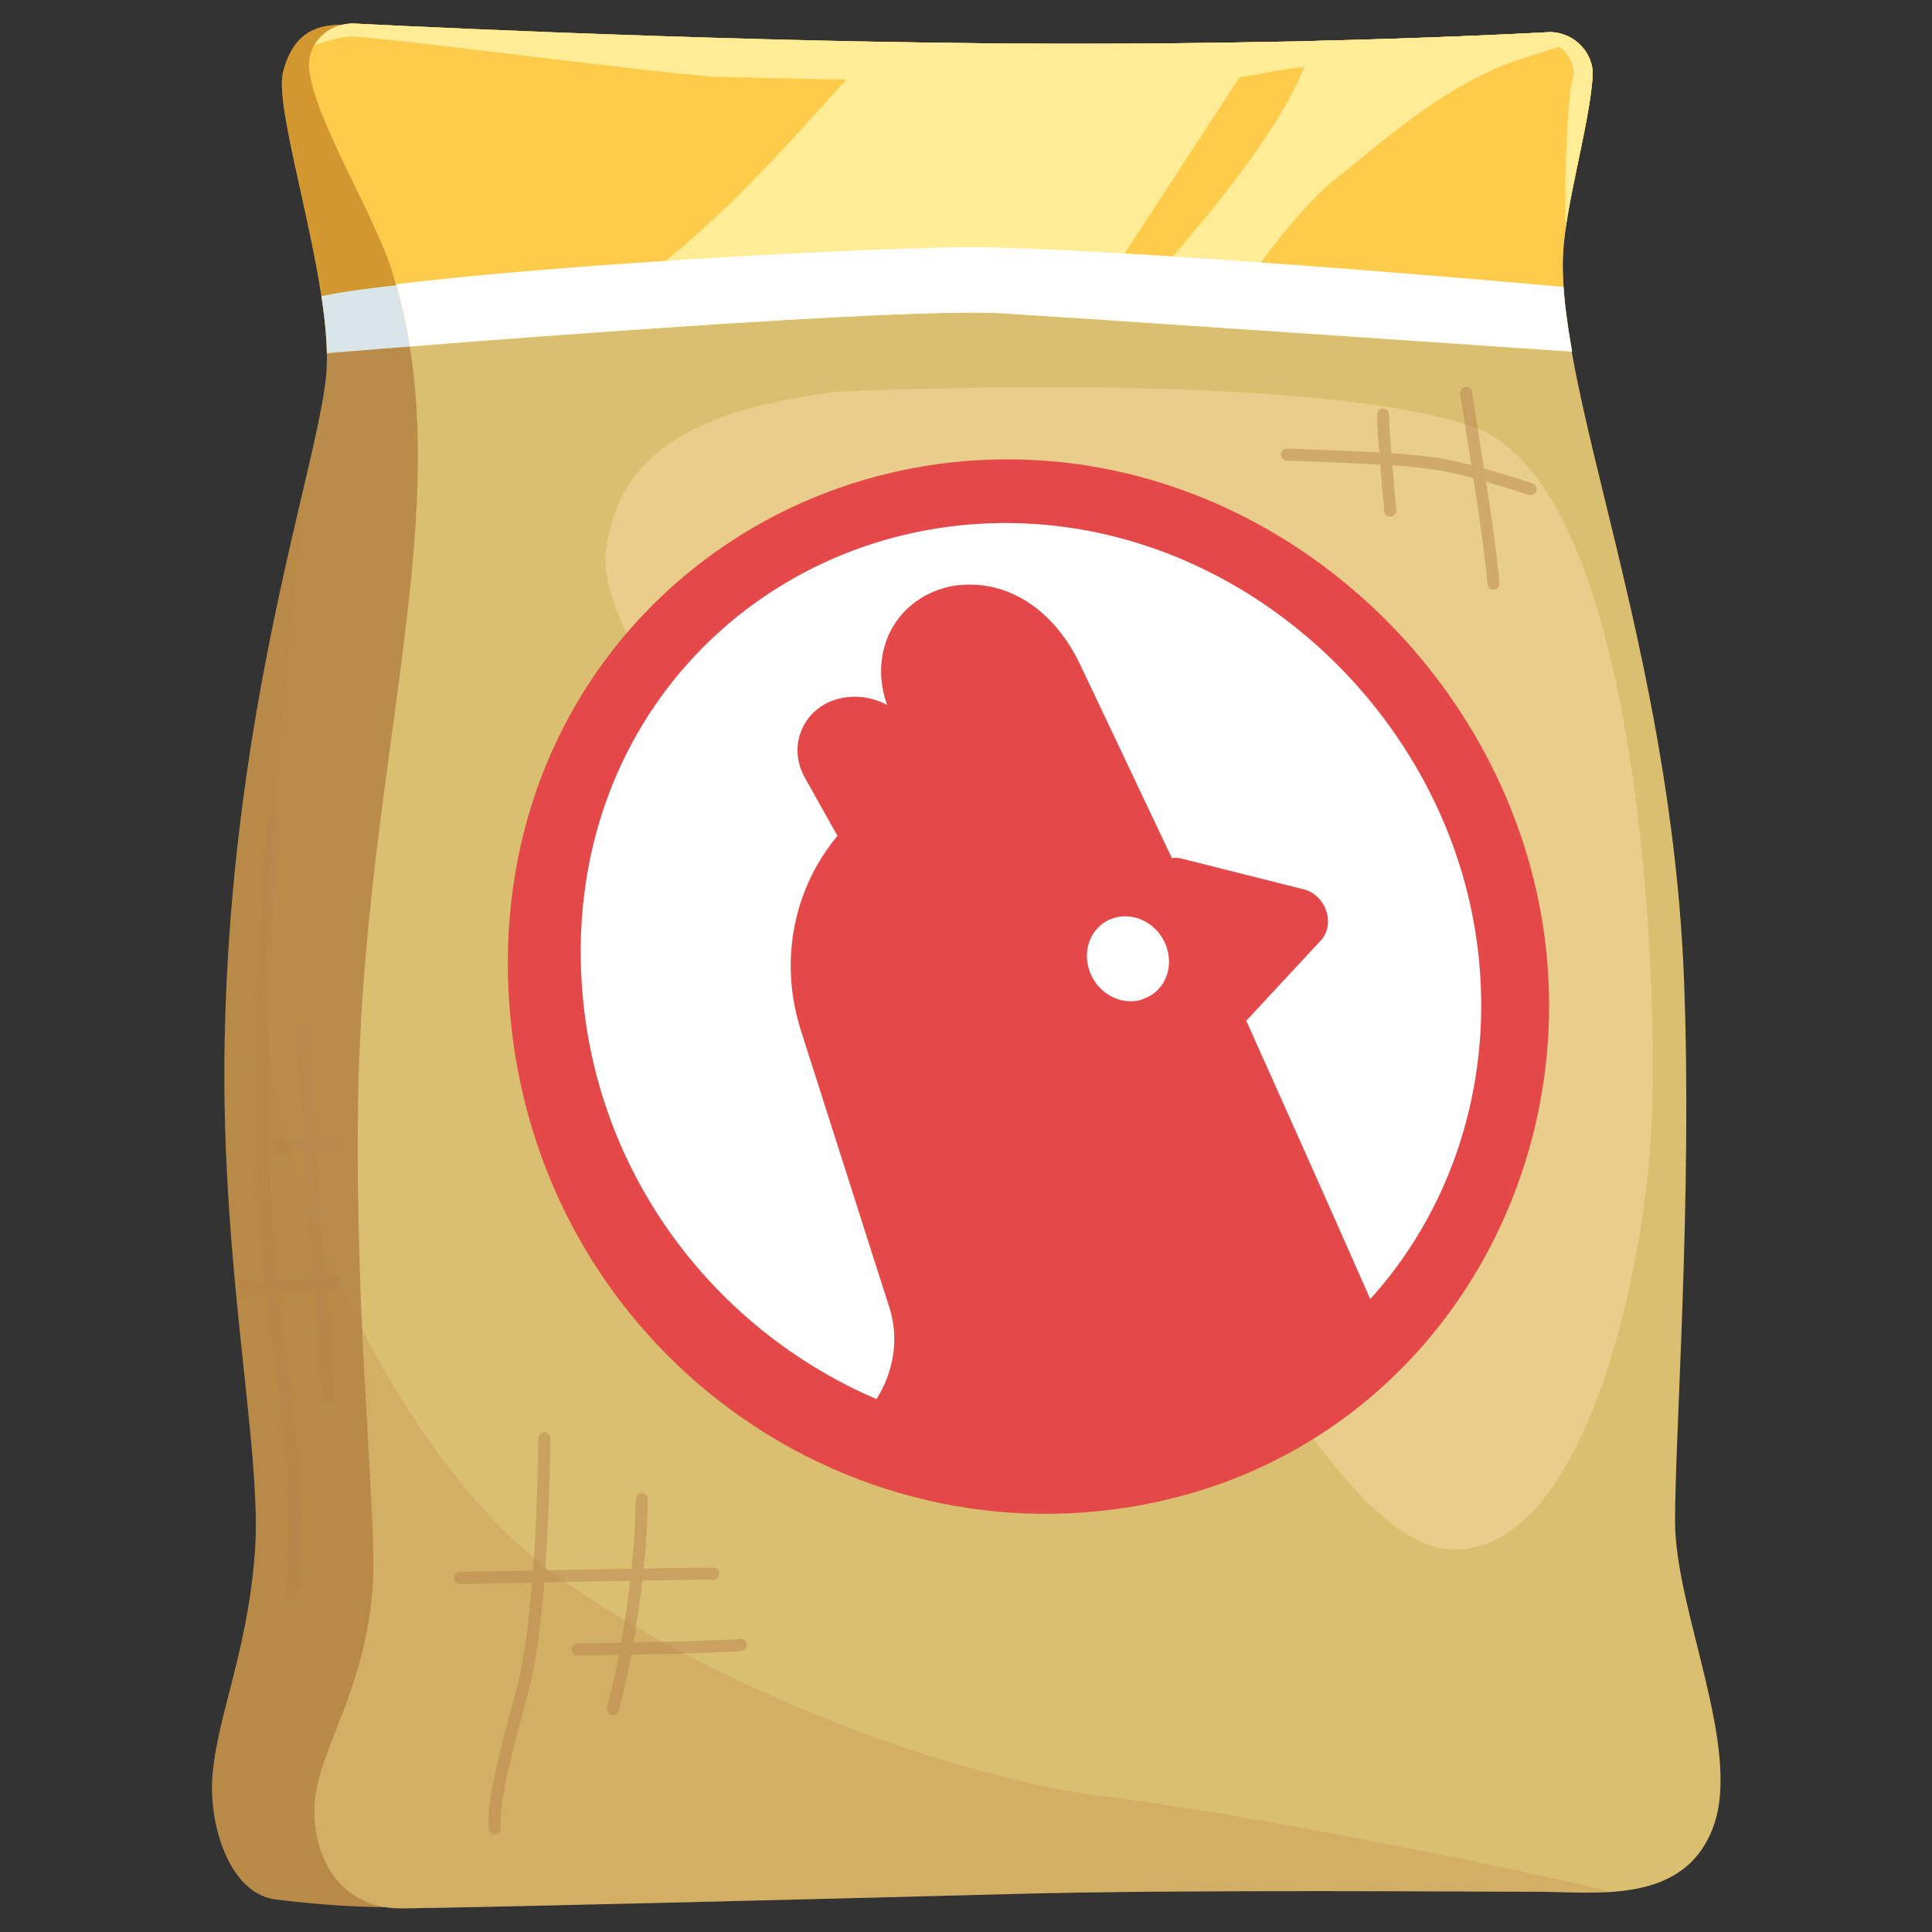 <svg xmlns="http://www.w3.org/2000/svg" xmlns:xlink="http://www.w3.org/1999/xlink" viewBox="0 0 800 800"><rect x="0" y="0" width="800" height="800" fill="#333333" stroke="none"/><defs><style>.cls-1,.cls-16{fill:none;}.cls-2{isolation:isolate;}.cls-3{fill:#b98d49;}.cls-4{clip-path:url(#clip-path);}.cls-5{fill:#d2972e;}.cls-6{fill:#d9e5e8;}.cls-7{fill:#dbbf70;}.cls-8{fill:#e9ce8b;}.cls-9{clip-path:url(#clip-path-2);}.cls-10{fill:#ffcb4a;}.cls-11{clip-path:url(#clip-path-3);}.cls-12{fill:#feec96;}.cls-13{fill:#fff;}.cls-14{fill:#e44848;}.cls-15{opacity:0.5;}.cls-16{stroke:#b7834f;stroke-linecap:round;stroke-linejoin:round;stroke-width:5px;}.cls-17{opacity:0.25;mix-blend-mode:multiply;}.cls-18{clip-path:url(#clip-path-4);}.cls-19{fill:#b78140;}</style><clipPath id="clip-path"><path class="cls-1" d="M172.13,11.17c-14.21-.3-30.23-.89-30.23-.89-11-.09-20.51,3.37-24.69,19.6s20.36,86.65,18,123.4S95.21,291.11,93,433.6c-1.45,92,15.59,167,12.59,208.57S90.17,709.7,88,735.08c-1.69,19.51,6.52,49.06,26.36,51.46s62.32,6.6,83.66-2.23a1.86,1.86,0,0,0,1-1C307.76,532.68,271.45,275.35,172.13,11.17Z"/></clipPath><clipPath id="clip-path-2"><path class="cls-1" d="M693.08,639.28c.77-31.31,12.9-124.13,9.42-213.19-5.34-136.72-58.14-262.73-55.28-321,1-20.38,10.85-53,12.26-73.34.68-9.79-7.55-18.36-17.71-18.45,0,0-99.47,5.79-228.19,4.71C282.68,16.87,146.4,9.73,146.4,9.73c-10.79-.09-19.34,8.59-18.38,18.72,2,21,29,63.57,35,86.1,28.52,92.84-12.64,199.94-14.75,342.43-1.37,92.89,4.71,181.5,2.52,209-3.29,41.24-17.66,57-20.24,78.09s8.09,46.38,35.6,46.15,182.56-4.09,254.44-6,211.31-1.87,240.7-2.5,44.22-3.09,49.22-26.22C714.54,736.82,692.32,670.59,693.08,639.28Z"/></clipPath><clipPath id="clip-path-3"><path class="cls-1" d="M672.5,4.74c-50-5-218.19-.63-270.07-.63s-263.2-15.63-302-5,15,148.79,15,148.79,250.06-21.26,300.07-18.13S675,147.27,675,147.27Z"/></clipPath><clipPath id="clip-path-4"><path class="cls-1" d="M172.13,11.17c-14.21-.3-30.23-.89-30.23-.89-11-.09-20.51,3.37-24.69,19.6s20.36,86.65,18,123.4S95.21,291.11,93,433.6c-1.45,92,15.59,167,12.59,208.57S90.17,709.7,88,735.08c-1.69,19.51,6.52,49.06,26.36,51.46s62.32,6.6,83.66-2.23a1.86,1.86,0,0,0,1-1C307.76,532.68,271.45,275.35,172.13,11.17ZM693.6,629.93c0-36.78,7.2-135.12,3.72-224.18-5.34-136.73-53-242.39-50.1-300.69,1-20.38,10.85-53,12.26-73.34.68-9.79-7.55-18.36-17.71-18.45,0,0-99.47,5.79-228.19,4.71C282.68,16.87,146.4,9.73,146.4,9.73c-10.79-.09-19.34,8.59-18.38,18.72,2,21,29,63.57,35,86.1,28.52,92.84-12.64,199.94-14.75,342.43-1.37,92.89,8.19,173.5,6,201-3.29,41.24-21.14,65-23.72,86.09s8.09,46.38,35.6,46.15,182.56-4.09,254.44-6,192.69-.88,216.59-.88,60.29,5.56,72.27-26.94S693.6,666.7,693.6,629.93Z"/></clipPath></defs><title>FeedToken</title><g class="cls-2"><g id="Layer_2" data-name="Layer 2"><path class="cls-3" d="M172.13,11.17c-14.21-.3-30.23-.89-30.23-.89-11-.09-20.51,3.37-24.69,19.6s20.36,86.65,18,123.4S95.21,291.11,93,433.6c-1.45,92,15.59,167,12.59,208.57S90.17,709.7,88,735.08c-1.69,19.51,6.52,49.06,26.36,51.46s62.32,6.6,83.66-2.23a1.86,1.86,0,0,0,1-1C307.76,532.68,271.45,275.35,172.13,11.17Z"/><g class="cls-4"><path class="cls-5" d="M672.5,4.74c-50-5-218.19-.63-270.07-.63s-263.2-15.63-302-5,15,148.79,15,148.79,250.06-21.26,300.07-18.13S675,147.27,675,147.27Z"/><path class="cls-6" d="M667.09,129.33c-50-5-205-23.09-256.88-23.09s-242.16,6.69-280.92,17.32-13.81,24.34-13.81,24.34,250.06-21.26,300.07-18.13S675,147.27,675,147.27Z"/></g><path class="cls-7" d="M693.6,629.93c0-36.78,7.2-135.12,3.72-224.18-5.34-136.73-53-242.39-50.1-300.69,1-20.38,10.85-53,12.26-73.34.68-9.79-7.55-18.36-17.71-18.45,0,0-99.47,5.79-228.19,4.71C282.68,16.87,146.4,9.73,146.4,9.73c-10.79-.09-19.34,8.59-18.38,18.72,2,21,29,63.57,35,86.1,28.52,92.84-12.64,199.94-14.75,342.43-1.37,92.89,8.19,173.5,6,201-3.29,41.24-21.14,65-23.72,86.09s8.09,46.38,35.6,46.15,182.56-4.09,254.44-6,192.69-.88,216.59-.88,60.29,5.56,72.27-26.94S693.6,666.7,693.6,629.93Z"/><path class="cls-8" d="M346.26,162.22c-56.4,7.2-90,24-95.4,66s96,166.2,169.8,215.4,128.4,197.4,181.2,198,77.4-108,81.6-168.6-3.6-272.4-73.8-296.4S346.26,162.22,346.26,162.22Z"/><g class="cls-9"><path class="cls-10" d="M672.5,4.74c-50-5-218.19-.63-270.07-.63s-263.2-15.63-302-5,15,148.79,15,148.79,250.06-21.26,300.07-18.13S675,147.27,675,147.27Z"/><g class="cls-11"><path class="cls-12" d="M391.88-3.4c-22.05,9.15-34.63,31.45-81.21,79.34-42.61,43.79-100.46,80.43-100.85,80.94-.81,1.08,223.75-2.69,223.75-2.69L541.94-12S413.93-12.54,391.88-3.4Z"/><path class="cls-12" d="M545.44,8.17c-5.65,51.9-96.28,130.42-89.29,138.49s38.46,2.69,38.46,2.69,33.08-54.59,57.55-74.49,47.87-40.34,76.37-50S707.33,2,707.33,2,551.08-43.74,545.44,8.17Z"/><path class="cls-12" d="M112.47,26.45C124.3,20.54,136.4,15.7,145,15.16s136.08,16.4,152.75,16.67,192.82,5.38,222.94-1.07,116.17-11,121.82-11.84,10.76,9.15,8.6,14.26S646.28,98,649.78,103.1,681.51,2.52,681.51,2.52,551.35-12.27,526.34-11.73s-394.24,3-394.24,3Z"/></g><path class="cls-13" d="M667.09,120.67c-50-5-212.68-18.28-264.57-18.28s-234.47,10.54-273.23,21.17-13.81,24.34-13.81,24.34,250.06-21.26,300.07-18.13S675,147.27,675,147.27Z"/></g><path class="cls-14" d="M433.14,190.81c-120.5-9.05-228.84,84.71-222.6,219C217.25,554,348.85,650.94,480.4,621.61c111.16-24.77,175.13-132.67,158.42-238.89C623,282,536.78,198.6,433.14,190.81Z"/><path class="cls-13" d="M473.08,413.73l0,.12c-8.87,2.84-18.79-2.53-22-12s1.47-19.21,10.38-21.78,18.39,2.87,21.58,12.06l0,.12C486.2,401.41,481.77,411,473.08,413.73Zm94.31,124.18c-20.06-45.46-37.66-84.72-51.38-115.34.15-.16.35-.22.5-.39L547,389.35a11.57,11.57,0,0,0,2.84-6.55c.62-6.5-3.74-12.93-9.83-14.5l-50.5-12.73a11,11,0,0,0-4.27-.23c-12.23-25.87-30.93-65.36-38-80.19-10.81-22.76-30.51-36-52.64-32.52-22.88,4.27-35.42,26.31-27.25,49.29-12.71-6.76-28.11-3.2-34.35,8.21l-.13.26c-3.69,6.59-3.51,14.75.52,21.85l13.4,23.88c-17.73,21.18-24.52,51-15.14,80.61l36.71,115c4,12.66,1.65,26.39-5.44,37.59-67-28.72-116.87-93.27-122-171.81C233.35,291.92,324.51,210,428.74,217c90.44,6.09,167,78.85,181.88,167.07C620.34,441.62,603.55,498,567.39,537.91Z"/><g class="cls-15"><path class="cls-16" d="M225.4,595.57c-.6,45.79-3.62,84.35-9,104.23S203.71,745.59,204.91,757"/><path class="cls-16" d="M265.77,620.87c-.61,38-8.44,73.51-12,86.76"/><path class="cls-16" d="M190.46,653.41c28.31-.6,92.78-1.81,104.83-1.81"/><path class="cls-16" d="M239.26,682.93c19.28,0,65.07-1.2,67.48-1.81"/><path class="cls-16" d="M532.91,188.24c62.92,2.38,62.37,2.2,100.9,14.25"/><path class="cls-16" d="M607.1,162.72c3.72,25.08,9.46,57.11,11.28,78.94"/><path class="cls-16" d="M572.68,171.62c0,7.72,3,39.77,3,39.77"/><path class="cls-16" d="M113.1,339.69c-7.21,97.69-4.44,171.51,1.11,208.7s11.1,82.7,6.11,112.12"/><path class="cls-16" d="M125.31,426.28c2.23,47.73,8.33,114.89,10.55,152.64"/><path class="cls-16" d="M101,532.85c9,.42,27.37,0,38.06-2.57"/><path class="cls-16" d="M115.93,474.69c5.13.43,19.67-1.28,23.09-1.28"/></g><g class="cls-17"><g class="cls-18"><path class="cls-19" d="M127.86,180.82c-9.6,115.8-22.8,207-15.6,261.6s54,163.8,118.2,210,163.8,84,229.2,91.8S646.08,778.06,663,782.28,631,796.74,605.11,798s-213.89-5.43-297.63,2.41-182,4.82-208.47-4.22-40.36-41.57-31.93-60.25S57.08,664.62,52.86,617s-20-206.57-18-228S88.86,178.42,127.86,180.82Z"/></g></g></g></g></svg>